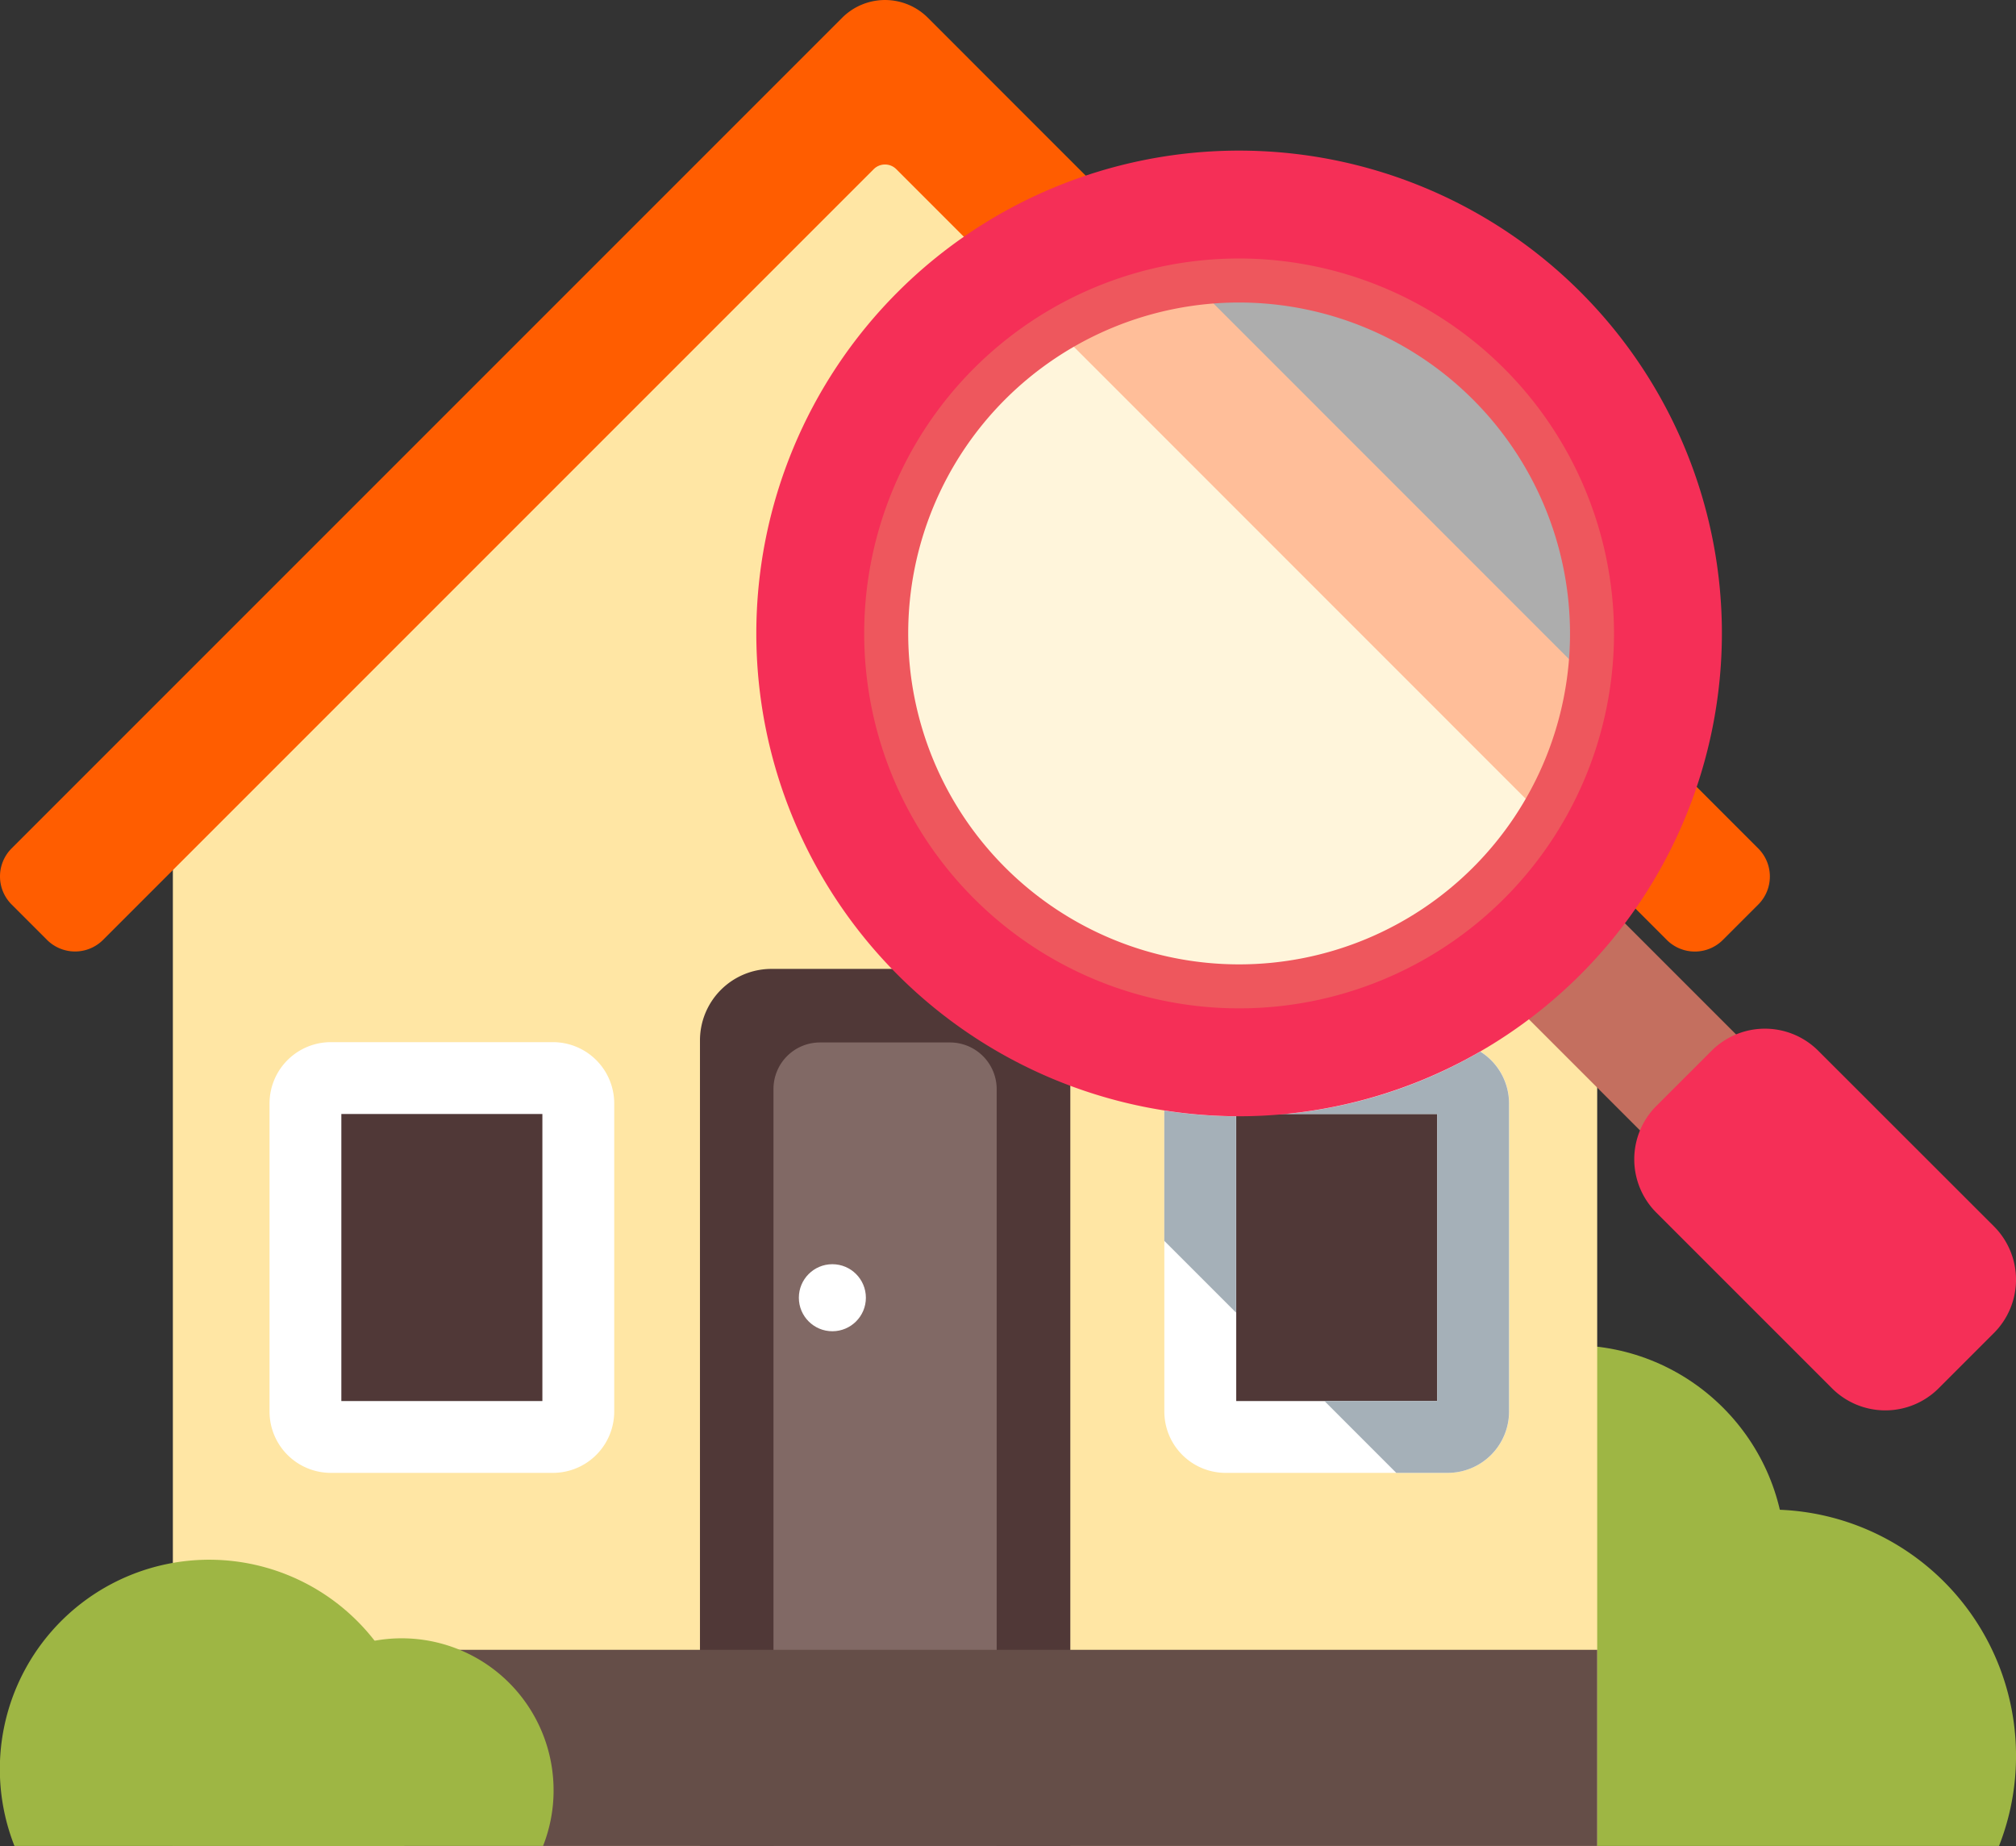 <svg id="_001-search" data-name="001-search" xmlns="http://www.w3.org/2000/svg" xmlns:xlink="http://www.w3.org/1999/xlink" width="134.375" height="123.032" viewBox="0 0 134.375 123.032">
  <rect x="0" y="0" width="134.375" height="123.032" fill="#333333" stroke="none"/>
  <defs>
    <style>
      .cls-1 {
        fill: url(#linear-gradient);
      }

      .cls-2 {
        fill: #9eb644;
      }

      .cls-3 {
        fill: #ffe6a4;
      }

      .cls-4 {
        fill: none;
      }

      .cls-5 {
        fill: #503837;
      }

      .cls-16, .cls-6 {
        fill: #fff;
      }

      .cls-7 {
        fill: url(#linear-gradient-2);
      }

      .cls-8 {
        fill: url(#linear-gradient-3);
      }

      .cls-9 {
        fill: #ff5d00;
      }

      .cls-10 {
        fill: url(#linear-gradient-4);
      }

      .cls-11 {
        fill: #816965;
      }

      .cls-12 {
        fill: #654e48;
      }

      .cls-13 {
        fill: url(#linear-gradient-5);
      }

      .cls-14 {
        fill: #c46f5f;
      }

      .cls-15 {
        fill: #f52f57;
      }

      .cls-16 {
        opacity: 0.6;
      }

      .cls-17 {
        fill: #ee575d;
      }
    </style>
    <linearGradient id="linear-gradient" x1="0.191" y1="-2.151" x2="0.832" y2="-2.792" gradientUnits="objectBoundingBox">
      <stop offset="0" stop-color="#9eb644"/>
      <stop offset="1" stop-color="#738611"/>
    </linearGradient>
    <linearGradient id="linear-gradient-2" x1="0.824" y1="-2.839" x2="0.062" y2="-1.464" gradientUnits="objectBoundingBox">
      <stop offset="0" stop-color="#e2edf2" stop-opacity="0"/>
      <stop offset="1" stop-color="#a5b0b8"/>
    </linearGradient>
    <linearGradient id="linear-gradient-3" x1="0.591" y1="-1.132" x2="0.345" y2="-0.472" xlink:href="#linear-gradient-2"/>
    <linearGradient id="linear-gradient-4" x1="0.783" y1="1.174" x2="0.333" y2="1.558" gradientUnits="objectBoundingBox">
      <stop offset="0" stop-color="#4975ad" stop-opacity="0"/>
      <stop offset="1" stop-color="#114f77"/>
    </linearGradient>
    <linearGradient id="linear-gradient-5" x1="0.211" y1="-7.093" x2="0.826" y2="-7.993" xlink:href="#linear-gradient"/>
  </defs>
  <circle id="Ellipse_21" data-name="Ellipse 21" class="cls-1" cx="14.198" cy="14.198" r="14.198" transform="translate(90.609 89.659)"/>
  <path id="Path_911" data-name="Path 911" class="cls-2" d="M419.86,421.454a16.336,16.336,0,0,1-1.133,6H388.205a16.4,16.4,0,1,1,31.655-6Z" transform="translate(-285.484 -304.423)"/>
  <path id="Path_912" data-name="Path 912" class="cls-3" d="M138.838,77.709V150.8H43.9V77.709L91.369,29.953Z" transform="translate(-32.378 -27.763)"/>
  <path id="Path_913" data-name="Path 913" class="cls-4" d="M138.837,77.709V150.8H108.865L43.9,85.833V77.709L91.369,29.954Z" transform="translate(-32.379 -27.764)"/>
  <path id="Path_914" data-name="Path 914" class="cls-4" d="M142.273,339.836H95.843L70.321,314.314a4.084,4.084,0,0,1-1.872-3.426V290.346a4.089,4.089,0,0,1,4.083-4.083H87.341a4.086,4.086,0,0,1,3.429,1.872l-.111.088Z" transform="translate(-50.484 -216.804)"/>
  <path id="Path_915" data-name="Path 915" class="cls-5" d="M94.068,319.3H79.26a1.691,1.691,0,0,1-1.691-1.691V297.074a1.691,1.691,0,0,1,1.691-1.691H94.068a1.691,1.691,0,0,1,1.691,1.691v20.539A1.69,1.69,0,0,1,94.068,319.3Z" transform="translate(-57.211 -223.531)"/>
  <path id="Path_916" data-name="Path 916" class="cls-6" d="M87.342,314.969H72.533a4.089,4.089,0,0,1-4.084-4.084V290.346a4.089,4.089,0,0,1,4.084-4.084H87.341a4.089,4.089,0,0,1,4.084,4.084v20.539A4.089,4.089,0,0,1,87.342,314.969Zm-14.106-4.787h13.4V291.049h-13.4Z" transform="translate(-50.484 -216.804)"/>
  <path id="Path_917" data-name="Path 917" class="cls-4" d="M324.554,294.736v45.1H323.1l-25.523-25.523a4.079,4.079,0,0,1-1.875-3.426V290.346a4.089,4.089,0,0,1,4.086-4.083h14.806a4.086,4.086,0,0,1,3.43,1.872l.059.046-.039.043Z" transform="translate(-218.093 -216.804)"/>
  <path id="Path_918" data-name="Path 918" class="cls-5" d="M321.322,319.3H306.514a1.691,1.691,0,0,1-1.691-1.691V297.074a1.691,1.691,0,0,1,1.691-1.691h14.808a1.691,1.691,0,0,1,1.691,1.691v20.539A1.69,1.69,0,0,1,321.322,319.3Z" transform="translate(-224.822 -223.531)"/>
  <path id="Path_919" data-name="Path 919" class="cls-6" d="M314.6,314.969H299.787a4.089,4.089,0,0,1-4.084-4.084V290.346a4.089,4.089,0,0,1,4.084-4.084H314.6a4.089,4.089,0,0,1,4.084,4.084v20.539A4.089,4.089,0,0,1,314.6,314.969Zm-14.105-4.787h13.4V291.049h-13.4Z" transform="translate(-218.095 -216.804)"/>
  <path id="Path_920" data-name="Path 920" class="cls-7" d="M295.7,312.3l4.787,4.787V304a32.2,32.2,0,0,1-4.787-.385Z" transform="translate(-218.095 -229.599)"/>
  <path id="Path_921" data-name="Path 921" class="cls-8" d="M341.493,312.653V292.114a4.08,4.08,0,0,0-1.917-3.455,31.954,31.954,0,0,1-12.942,4.158h10.072V311.95h-7.515l4.786,4.787h3.431A4.088,4.088,0,0,0,341.493,312.653Z" transform="translate(-240.909 -218.572)"/>
  <path id="Path_922" data-name="Path 922" class="cls-9" d="M117.195,78.159,61.848,22.795a4.04,4.04,0,0,0-5.713,0L.775,78.155a2.643,2.643,0,0,0,0,3.738l2.359,2.359a2.643,2.643,0,0,0,3.738,0L58.24,32.884a1.064,1.064,0,0,1,1.5,0L111.1,84.256a2.643,2.643,0,0,0,3.738,0l2.359-2.359A2.643,2.643,0,0,0,117.195,78.159Z" transform="translate(-0.001 -21.611)"/>
  <path id="Path_923" data-name="Path 923" class="cls-10" d="M227.626,22.793a4.027,4.027,0,0,0-2.857-1.183V32.571a1.06,1.06,0,0,1,.752.312l51.354,51.372a2.643,2.643,0,0,0,3.738,0l2.359-2.359a2.643,2.643,0,0,0,0-3.738Z" transform="translate(-165.778 -21.61)"/>
  <path id="Path_924" data-name="Path 924" class="cls-11" d="M187.075,333V281.133a4.142,4.142,0,0,1,4.142-4.142h11.5a4.142,4.142,0,0,1,4.142,4.142V333Z" transform="translate(-137.977 -209.966)"/>
  <path id="Path_925" data-name="Path 925" class="cls-5" d="M202.425,326.113h-4.9V275.661a3.113,3.113,0,0,0-3.1-3.1h-8.677a3.1,3.1,0,0,0-3.1,3.1v50.452h-4.9V272.422a4.764,4.764,0,0,1,4.764-4.764h15.157a4.764,4.764,0,0,1,4.764,4.764v53.691Z" transform="translate(-131.092 -203.082)"/>
  <circle id="Ellipse_22" data-name="Ellipse 22" class="cls-6" cx="2.234" cy="2.234" r="2.234" transform="translate(53.247 84.258)"/>
  <rect id="Rectangle_67" data-name="Rectangle 67" class="cls-12" width="94.94" height="13.07" transform="translate(11.52 109.96)"/>
  <path id="Path_926" data-name="Path 926" class="cls-2" d="M27.9,431.72a13.905,13.905,0,0,1-.964,5.107H.964A13.955,13.955,0,1,1,27.9,431.72Z" transform="translate(0 -313.796)"/>
  <path id="Path_927" data-name="Path 927" class="cls-13" d="M83.712,447.828a10.1,10.1,0,0,1-.7,3.7H64.17a10.123,10.123,0,1,1,19.541-3.7Z" transform="translate(-46.813 -328.502)"/>
  <path id="Path_928" data-name="Path 928" class="cls-14" d="M376,250.178l6.4-6.4,11.514,11.514-6.4,6.4Z" transform="translate(-277.317 -185.468)"/>
  <path id="Path_929" data-name="Path 929" class="cls-15" d="M416.518,287.978,420.2,284.3a5.028,5.028,0,0,1,7.111,0L439.019,296a5.028,5.028,0,0,1,0,7.111l-3.683,3.683a5.028,5.028,0,0,1-7.111,0l-11.706-11.706A5.028,5.028,0,0,1,416.518,287.978Z" transform="translate(-306.116 -214.267)"/>
  <circle id="Ellipse_23" data-name="Ellipse 23" class="cls-16" cx="28.585" cy="28.585" r="28.585" transform="translate(54.006 13.634)"/>
  <path id="Path_930" data-name="Path 930" class="cls-17" d="M234.872,131.054a28.4,28.4,0,1,1,28.4-28.4A28.435,28.435,0,0,1,234.872,131.054Zm0-50.459a22.056,22.056,0,1,0,22.056,22.056A22.081,22.081,0,0,0,234.872,80.595Z" transform="translate(-152.28 -60.433)"/>
  <path id="Path_931" data-name="Path 931" class="cls-15" d="M224.257,124.215a32.18,32.18,0,1,1,32.181-32.18A32.217,32.217,0,0,1,224.257,124.215Zm0-57.17a24.989,24.989,0,1,0,24.989,24.989A25.018,25.018,0,0,0,224.257,67.045Z" transform="translate(-141.666 -49.817)"/>
</svg>
